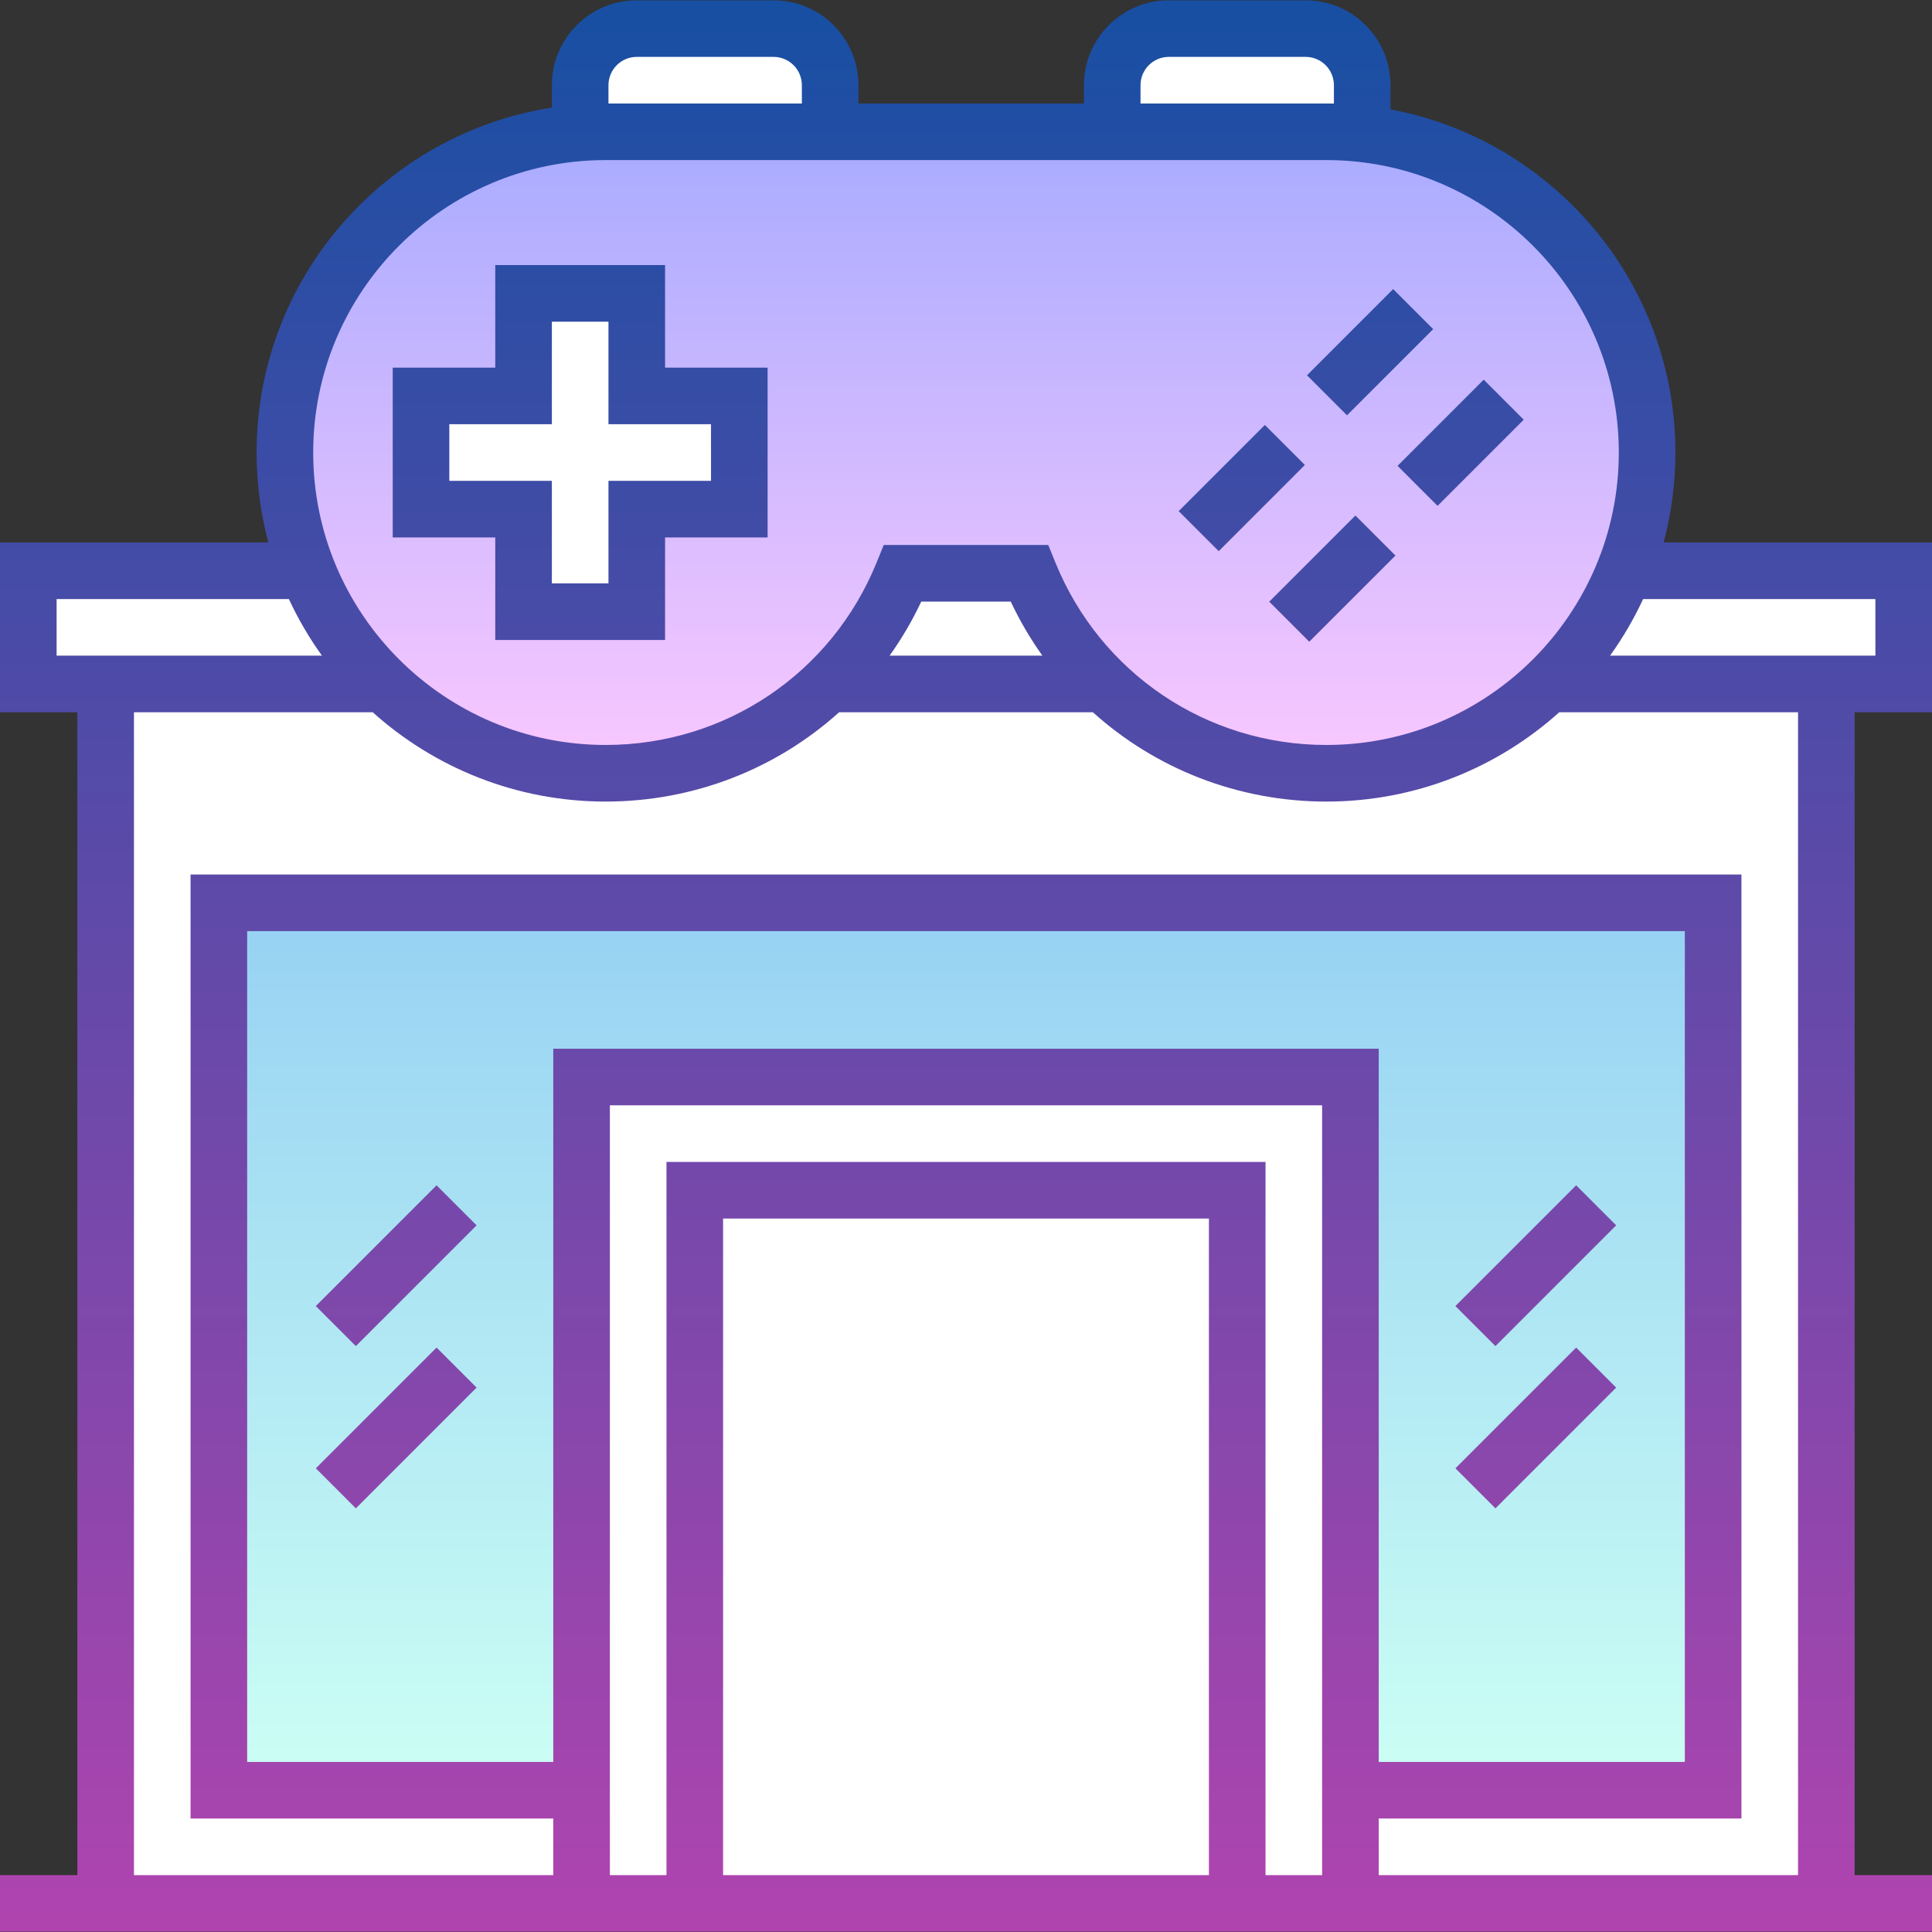 <svg width="512" height="512" viewBox="0 0 512 512" fill="none" xmlns="http://www.w3.org/2000/svg">
<rect x="0" y="0" width="512" height="512" fill="#333333" stroke="none"/>
<path d="M7.5 151.25V181.25H28V504.425H484V181.25H504.5V151.25H7.5Z" fill="white"/>
<path d="M351.5 34.925H160.5C113.556 34.925 75.5 72.981 75.5 119.925C75.5 166.869 113.556 204.925 160.5 204.925C196.121 204.925 226.606 183.005 239.249 151.925H272.752C285.395 183.005 315.879 204.925 351.5 204.925C398.444 204.925 436.5 166.869 436.5 119.925C436.5 72.981 398.444 34.925 351.5 34.925Z" fill="url(#paint0_linear_290_87)"/>
<path d="M195.925 104.925H168.75V77.75H138.75V104.925H111.575V134.925H138.75V162.1H168.75V134.925H195.925V104.925ZM205 7.575H168.75C160.466 7.575 153.75 14.291 153.75 22.575V34.925H220V22.575C220 14.291 213.284 7.575 205 7.575ZM346 7.575H309.75C301.466 7.575 294.75 14.291 294.75 22.575V34.925H361V22.575C361 14.291 354.284 7.575 346 7.575Z" fill="white"/>
<path d="M58 239.255V474.425H154.125V285.425H357.875V474.425H454V239.255H58Z" fill="url(#paint1_linear_290_87)"/>
<path d="M131.25 169.6H176.25V142.425H203.425V97.425H176.25V70.25H131.25V97.425H104.075V142.425H131.25V169.6ZM119.075 127.425V112.425H146.25V85.25H161.25V112.425H188.425V127.425H161.25V154.6H146.25V127.425H119.075ZM356.971 110.062L346.364 99.455L369.2 76.617L379.807 87.224L356.971 110.062ZM322.971 146.062L312.364 135.455L335.201 112.618L345.808 123.225L322.971 146.062ZM370.363 123.454L393.2 100.617L403.807 111.224L380.97 134.061L370.363 123.454ZM359.2 136.617L369.807 147.224L346.97 170.061L336.363 159.454L359.2 136.617ZM512 188.755V143.755H440.882C442.956 135.982 444.004 127.97 444 119.925C444 74.726 411.413 37.001 368.5 28.997V22.576C368.5 10.17 358.406 0.076 346 0.076H309.75C297.344 0.076 287.25 10.17 287.25 22.576V27.426H227.5V22.576C227.5 10.17 217.406 0.076 205 0.076H168.75C156.344 0.076 146.25 10.17 146.25 22.576V28.524C101.987 35.396 68 73.765 68 119.925C67.996 127.97 69.044 135.982 71.118 143.755H0V188.755H20.5V496.925H0V511.925H512V496.925H491.5V188.755H512ZM497 158.755V173.755H426.679C430.064 169.041 432.998 164.019 435.443 158.755H497ZM302.25 22.575C302.25 18.439 305.614 15.075 309.75 15.075H346C350.136 15.075 353.5 18.439 353.5 22.575V27.45C352.833 27.435 352.167 27.426 351.5 27.425H302.25V22.575ZM168.75 15.075H205C209.136 15.075 212.5 18.439 212.5 22.575V27.425H161.25V22.575C161.25 18.439 164.614 15.075 168.75 15.075ZM160.5 42.425H351.5C394.233 42.425 429 77.192 429 119.925C429 162.658 394.233 197.425 351.5 197.425C319.824 197.425 291.642 178.456 279.699 149.099L277.798 144.425H234.202L232.301 149.099C220.359 178.456 192.176 197.425 160.5 197.425C117.767 197.425 83 162.658 83 119.925C83 77.192 117.767 42.425 160.5 42.425ZM276.241 173.755H235.758C238.975 169.238 241.782 164.442 244.145 159.425H267.854C270.218 164.442 273.025 169.237 276.241 173.755ZM15 158.755H76.557C79.002 164.019 81.936 169.041 85.321 173.755H15V158.755ZM146.625 277.925V466.925H65.5V246.755H446.5V466.925H365.375V277.925H146.625ZM161.625 292.925H350.375V496.925H335.375V307.925H176.625V496.925H161.625V292.925ZM320.375 496.925H191.625V322.925H320.375V496.925ZM476.5 496.925H365.375V481.925H461.5V231.755H50.5V481.925H146.625V496.925H35.5V188.755H98.775C115.159 203.463 136.801 212.425 160.5 212.425C183.937 212.425 205.766 203.716 222.374 188.755H289.626C306.234 203.716 328.063 212.425 351.5 212.425C375.199 212.425 396.841 203.463 413.225 188.755H476.5V496.925ZM115.696 314.121L126.303 324.728L94.303 356.728L83.696 346.121L115.696 314.121ZM115.696 357.121L126.303 367.728L94.303 399.728L83.696 389.121L115.696 357.121ZM396.304 356.729L385.697 346.122L417.697 314.122L428.304 324.729L396.304 356.729ZM396.304 399.729L385.697 389.122L417.697 357.122L428.304 367.729L396.304 399.729Z" fill="url(#paint2_linear_290_87)"/>
<defs>
<linearGradient id="paint0_linear_290_87" x1="256" y1="34.925" x2="256" y2="204.925" gradientUnits="userSpaceOnUse">
<stop stop-color="#A8ABFF"/>
<stop offset="1" stop-color="#FAC8FF"/>
</linearGradient>
<linearGradient id="paint1_linear_290_87" x1="256" y1="239.255" x2="256" y2="474.425" gradientUnits="userSpaceOnUse">
<stop stop-color="#96D1F3"/>
<stop offset="1" stop-color="#CCFFF4"/>
</linearGradient>
<linearGradient id="paint2_linear_290_87" x1="256" y1="0.075" x2="256" y2="511.925" gradientUnits="userSpaceOnUse">
<stop stop-color="#174FA3"/>
<stop offset="1" stop-color="#B044AF"/>
</linearGradient>
</defs>
</svg>

